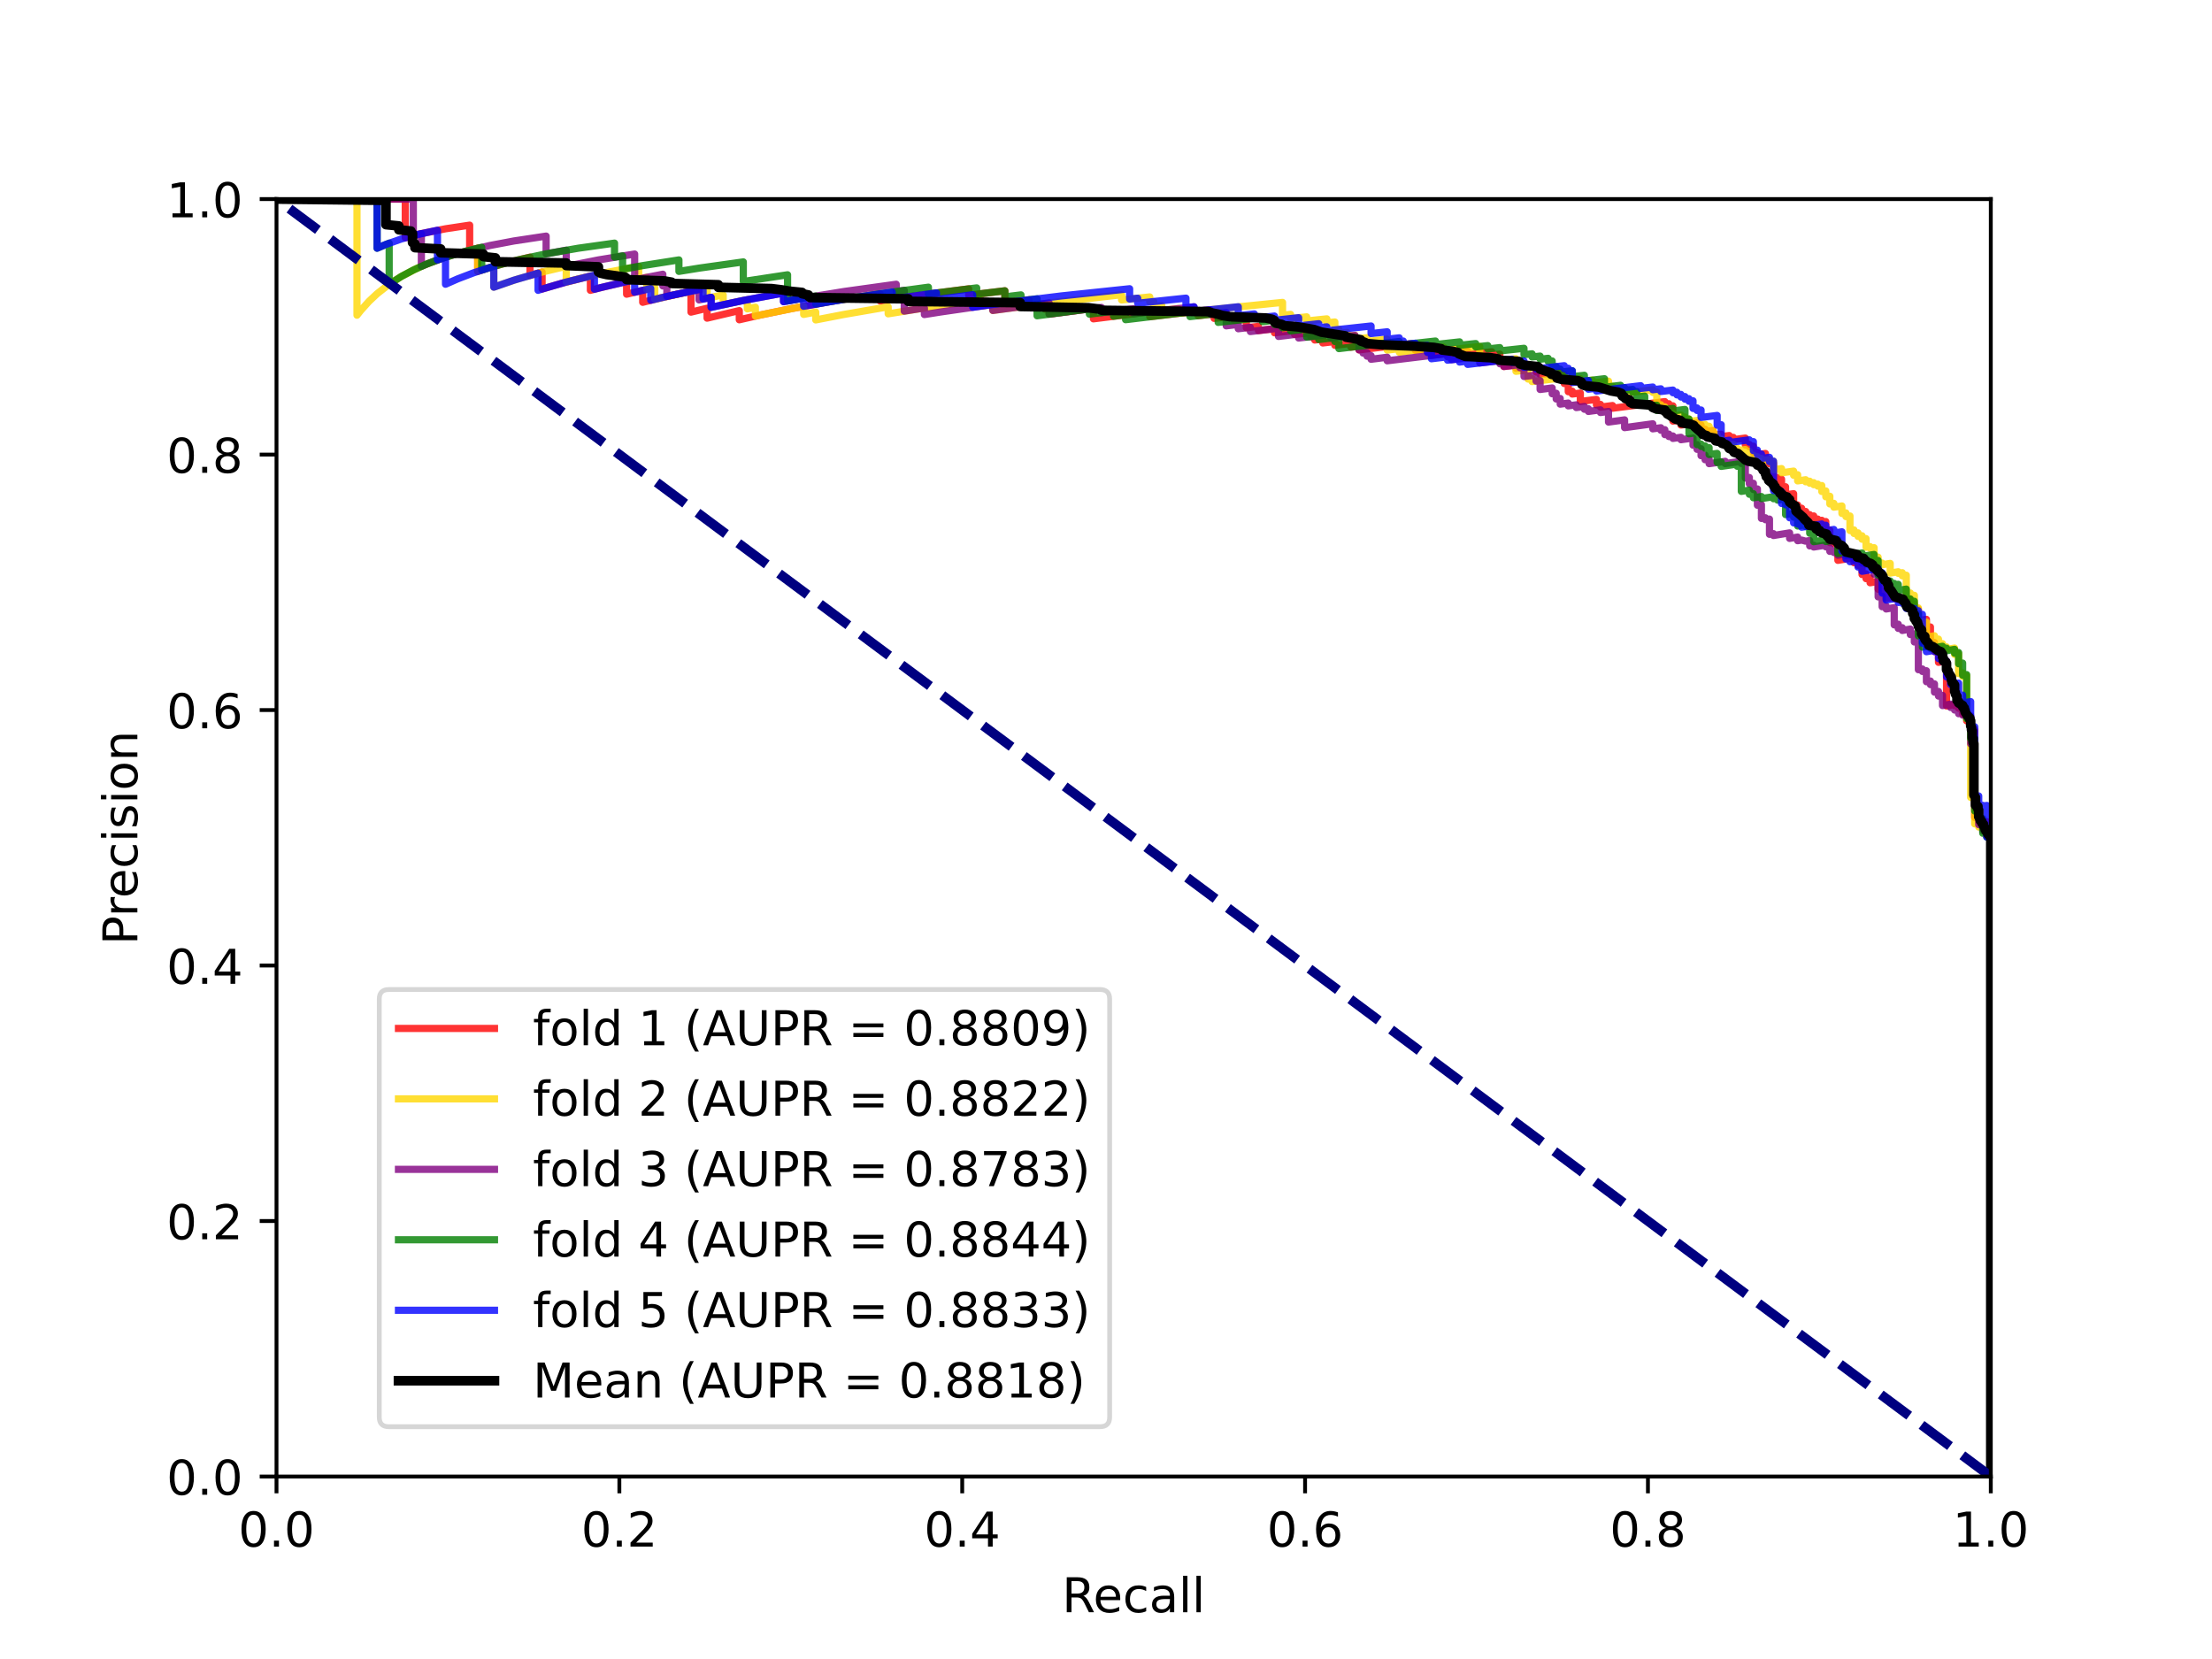 <?xml version="1.0" encoding="utf-8" standalone="no"?>
<!DOCTYPE svg PUBLIC "-//W3C//DTD SVG 1.1//EN"
  "http://www.w3.org/Graphics/SVG/1.1/DTD/svg11.dtd">
<!-- Created with matplotlib (https://matplotlib.org/) -->
<svg height="345.6pt" version="1.1" viewBox="0 0 460.8 345.6" width="460.8pt" xmlns="http://www.w3.org/2000/svg" xmlns:xlink="http://www.w3.org/1999/xlink">
 <defs>
  <style type="text/css">*{stroke-linecap:butt;stroke-linejoin:round;}</style>
 </defs>
 <g id="figure_1">
  <g id="patch_1">
   <path d="M 0 345.6 
L 460.8 345.6 
L 460.8 0 
L 0 0 
z
" style="fill:#ffffff;"/>
  </g>
  <g id="axes_1">
   <g id="patch_2">
    <path d="M 57.6 307.584 
L 414.72 307.584 
L 414.72 41.472 
L 57.6 41.472 
z
" style="fill:#ffffff;"/>
   </g>
   <g id="matplotlib.axis_1">
    <g id="xtick_1">
     <g id="line2d_1">
      <defs>
       <path d="M 0 0 
L 0 3.5 
" id="mf40e5a636b" style="stroke:#000000;stroke-width:0.8;"/>
      </defs>
      <g>
       <use style="stroke:#000000;stroke-width:0.8;" x="57.6" xlink:href="#mf40e5a636b" y="307.584"/>
      </g>
     </g>
     <g id="text_1">
      <!-- 0.0 -->
      <g transform="translate(49.648 322.182)scale(0.1 -0.1)">
       <defs>
        <path d="M 31.781 66.406 
Q 24.172 66.406 20.328 58.906 
Q 16.5 51.422 16.5 36.375 
Q 16.5 21.391 20.328 13.891 
Q 24.172 6.391 31.781 6.391 
Q 39.453 6.391 43.281 13.891 
Q 47.125 21.391 47.125 36.375 
Q 47.125 51.422 43.281 58.906 
Q 39.453 66.406 31.781 66.406 
z
M 31.781 74.219 
Q 44.047 74.219 50.516 64.516 
Q 56.984 54.828 56.984 36.375 
Q 56.984 17.969 50.516 8.266 
Q 44.047 -1.422 31.781 -1.422 
Q 19.531 -1.422 13.062 8.266 
Q 6.594 17.969 6.594 36.375 
Q 6.594 54.828 13.062 64.516 
Q 19.531 74.219 31.781 74.219 
z
" id="DejaVuSans-48"/>
        <path d="M 10.688 12.406 
L 21 12.406 
L 21 0 
L 10.688 0 
z
" id="DejaVuSans-46"/>
       </defs>
       <use xlink:href="#DejaVuSans-48"/>
       <use x="63.623" xlink:href="#DejaVuSans-46"/>
       <use x="95.41" xlink:href="#DejaVuSans-48"/>
      </g>
     </g>
    </g>
    <g id="xtick_2">
     <g id="line2d_2">
      <g>
       <use style="stroke:#000000;stroke-width:0.8;" x="129.024" xlink:href="#mf40e5a636b" y="307.584"/>
      </g>
     </g>
     <g id="text_2">
      <!-- 0.2 -->
      <g transform="translate(121.072 322.182)scale(0.1 -0.1)">
       <defs>
        <path d="M 19.188 8.297 
L 53.609 8.297 
L 53.609 0 
L 7.328 0 
L 7.328 8.297 
Q 12.938 14.109 22.625 23.891 
Q 32.328 33.688 34.812 36.531 
Q 39.547 41.844 41.422 45.531 
Q 43.312 49.219 43.312 52.781 
Q 43.312 58.594 39.234 62.25 
Q 35.156 65.922 28.609 65.922 
Q 23.969 65.922 18.812 64.312 
Q 13.672 62.703 7.812 59.422 
L 7.812 69.391 
Q 13.766 71.781 18.938 73 
Q 24.125 74.219 28.422 74.219 
Q 39.75 74.219 46.484 68.547 
Q 53.219 62.891 53.219 53.422 
Q 53.219 48.922 51.531 44.891 
Q 49.859 40.875 45.406 35.406 
Q 44.188 33.984 37.641 27.219 
Q 31.109 20.453 19.188 8.297 
z
" id="DejaVuSans-50"/>
       </defs>
       <use xlink:href="#DejaVuSans-48"/>
       <use x="63.623" xlink:href="#DejaVuSans-46"/>
       <use x="95.41" xlink:href="#DejaVuSans-50"/>
      </g>
     </g>
    </g>
    <g id="xtick_3">
     <g id="line2d_3">
      <g>
       <use style="stroke:#000000;stroke-width:0.8;" x="200.448" xlink:href="#mf40e5a636b" y="307.584"/>
      </g>
     </g>
     <g id="text_3">
      <!-- 0.4 -->
      <g transform="translate(192.496 322.182)scale(0.1 -0.1)">
       <defs>
        <path d="M 37.797 64.312 
L 12.891 25.391 
L 37.797 25.391 
z
M 35.203 72.906 
L 47.609 72.906 
L 47.609 25.391 
L 58.016 25.391 
L 58.016 17.188 
L 47.609 17.188 
L 47.609 0 
L 37.797 0 
L 37.797 17.188 
L 4.891 17.188 
L 4.891 26.703 
z
" id="DejaVuSans-52"/>
       </defs>
       <use xlink:href="#DejaVuSans-48"/>
       <use x="63.623" xlink:href="#DejaVuSans-46"/>
       <use x="95.41" xlink:href="#DejaVuSans-52"/>
      </g>
     </g>
    </g>
    <g id="xtick_4">
     <g id="line2d_4">
      <g>
       <use style="stroke:#000000;stroke-width:0.8;" x="271.872" xlink:href="#mf40e5a636b" y="307.584"/>
      </g>
     </g>
     <g id="text_4">
      <!-- 0.6 -->
      <g transform="translate(263.92 322.182)scale(0.1 -0.1)">
       <defs>
        <path d="M 33.016 40.375 
Q 26.375 40.375 22.484 35.828 
Q 18.609 31.297 18.609 23.391 
Q 18.609 15.531 22.484 10.953 
Q 26.375 6.391 33.016 6.391 
Q 39.656 6.391 43.531 10.953 
Q 47.406 15.531 47.406 23.391 
Q 47.406 31.297 43.531 35.828 
Q 39.656 40.375 33.016 40.375 
z
M 52.594 71.297 
L 52.594 62.312 
Q 48.875 64.062 45.094 64.984 
Q 41.312 65.922 37.594 65.922 
Q 27.828 65.922 22.672 59.328 
Q 17.531 52.734 16.797 39.406 
Q 19.672 43.656 24.016 45.922 
Q 28.375 48.188 33.594 48.188 
Q 44.578 48.188 50.953 41.516 
Q 57.328 34.859 57.328 23.391 
Q 57.328 12.156 50.688 5.359 
Q 44.047 -1.422 33.016 -1.422 
Q 20.359 -1.422 13.672 8.266 
Q 6.984 17.969 6.984 36.375 
Q 6.984 53.656 15.188 63.938 
Q 23.391 74.219 37.203 74.219 
Q 40.922 74.219 44.703 73.484 
Q 48.484 72.75 52.594 71.297 
z
" id="DejaVuSans-54"/>
       </defs>
       <use xlink:href="#DejaVuSans-48"/>
       <use x="63.623" xlink:href="#DejaVuSans-46"/>
       <use x="95.41" xlink:href="#DejaVuSans-54"/>
      </g>
     </g>
    </g>
    <g id="xtick_5">
     <g id="line2d_5">
      <g>
       <use style="stroke:#000000;stroke-width:0.8;" x="343.296" xlink:href="#mf40e5a636b" y="307.584"/>
      </g>
     </g>
     <g id="text_5">
      <!-- 0.8 -->
      <g transform="translate(335.344 322.182)scale(0.1 -0.1)">
       <defs>
        <path d="M 31.781 34.625 
Q 24.75 34.625 20.719 30.859 
Q 16.703 27.094 16.703 20.516 
Q 16.703 13.922 20.719 10.156 
Q 24.75 6.391 31.781 6.391 
Q 38.812 6.391 42.859 10.172 
Q 46.922 13.969 46.922 20.516 
Q 46.922 27.094 42.891 30.859 
Q 38.875 34.625 31.781 34.625 
z
M 21.922 38.812 
Q 15.578 40.375 12.031 44.719 
Q 8.5 49.078 8.5 55.328 
Q 8.5 64.062 14.719 69.141 
Q 20.953 74.219 31.781 74.219 
Q 42.672 74.219 48.875 69.141 
Q 55.078 64.062 55.078 55.328 
Q 55.078 49.078 51.531 44.719 
Q 48 40.375 41.703 38.812 
Q 48.828 37.156 52.797 32.312 
Q 56.781 27.484 56.781 20.516 
Q 56.781 9.906 50.312 4.234 
Q 43.844 -1.422 31.781 -1.422 
Q 19.734 -1.422 13.25 4.234 
Q 6.781 9.906 6.781 20.516 
Q 6.781 27.484 10.781 32.312 
Q 14.797 37.156 21.922 38.812 
z
M 18.312 54.391 
Q 18.312 48.734 21.844 45.562 
Q 25.391 42.391 31.781 42.391 
Q 38.141 42.391 41.719 45.562 
Q 45.312 48.734 45.312 54.391 
Q 45.312 60.062 41.719 63.234 
Q 38.141 66.406 31.781 66.406 
Q 25.391 66.406 21.844 63.234 
Q 18.312 60.062 18.312 54.391 
z
" id="DejaVuSans-56"/>
       </defs>
       <use xlink:href="#DejaVuSans-48"/>
       <use x="63.623" xlink:href="#DejaVuSans-46"/>
       <use x="95.41" xlink:href="#DejaVuSans-56"/>
      </g>
     </g>
    </g>
    <g id="xtick_6">
     <g id="line2d_6">
      <g>
       <use style="stroke:#000000;stroke-width:0.8;" x="414.72" xlink:href="#mf40e5a636b" y="307.584"/>
      </g>
     </g>
     <g id="text_6">
      <!-- 1.0 -->
      <g transform="translate(406.768 322.182)scale(0.1 -0.1)">
       <defs>
        <path d="M 12.406 8.297 
L 28.516 8.297 
L 28.516 63.922 
L 10.984 60.406 
L 10.984 69.391 
L 28.422 72.906 
L 38.281 72.906 
L 38.281 8.297 
L 54.391 8.297 
L 54.391 0 
L 12.406 0 
z
" id="DejaVuSans-49"/>
       </defs>
       <use xlink:href="#DejaVuSans-49"/>
       <use x="63.623" xlink:href="#DejaVuSans-46"/>
       <use x="95.41" xlink:href="#DejaVuSans-48"/>
      </g>
     </g>
    </g>
    <g id="text_7">
     <!-- Recall -->
     <g transform="translate(221.243 335.861)scale(0.1 -0.1)">
      <defs>
       <path d="M 44.391 34.188 
Q 47.562 33.109 50.562 29.594 
Q 53.562 26.078 56.594 19.922 
L 66.609 0 
L 56 0 
L 46.688 18.703 
Q 43.062 26.031 39.672 28.422 
Q 36.281 30.812 30.422 30.812 
L 19.672 30.812 
L 19.672 0 
L 9.812 0 
L 9.812 72.906 
L 32.078 72.906 
Q 44.578 72.906 50.734 67.672 
Q 56.891 62.453 56.891 51.906 
Q 56.891 45.016 53.688 40.469 
Q 50.484 35.938 44.391 34.188 
z
M 19.672 64.797 
L 19.672 38.922 
L 32.078 38.922 
Q 39.203 38.922 42.844 42.219 
Q 46.484 45.516 46.484 51.906 
Q 46.484 58.297 42.844 61.547 
Q 39.203 64.797 32.078 64.797 
z
" id="DejaVuSans-82"/>
       <path d="M 56.203 29.594 
L 56.203 25.203 
L 14.891 25.203 
Q 15.484 15.922 20.484 11.062 
Q 25.484 6.203 34.422 6.203 
Q 39.594 6.203 44.453 7.469 
Q 49.312 8.734 54.109 11.281 
L 54.109 2.781 
Q 49.266 0.734 44.188 -0.344 
Q 39.109 -1.422 33.891 -1.422 
Q 20.797 -1.422 13.156 6.188 
Q 5.516 13.812 5.516 26.812 
Q 5.516 40.234 12.766 48.109 
Q 20.016 56 32.328 56 
Q 43.359 56 49.781 48.891 
Q 56.203 41.797 56.203 29.594 
z
M 47.219 32.234 
Q 47.125 39.594 43.094 43.984 
Q 39.062 48.391 32.422 48.391 
Q 24.906 48.391 20.391 44.141 
Q 15.875 39.891 15.188 32.172 
z
" id="DejaVuSans-101"/>
       <path d="M 48.781 52.594 
L 48.781 44.188 
Q 44.969 46.297 41.141 47.344 
Q 37.312 48.391 33.406 48.391 
Q 24.656 48.391 19.812 42.844 
Q 14.984 37.312 14.984 27.297 
Q 14.984 17.281 19.812 11.734 
Q 24.656 6.203 33.406 6.203 
Q 37.312 6.203 41.141 7.25 
Q 44.969 8.297 48.781 10.406 
L 48.781 2.094 
Q 45.016 0.344 40.984 -0.531 
Q 36.969 -1.422 32.422 -1.422 
Q 20.062 -1.422 12.781 6.344 
Q 5.516 14.109 5.516 27.297 
Q 5.516 40.672 12.859 48.328 
Q 20.219 56 33.016 56 
Q 37.156 56 41.109 55.141 
Q 45.062 54.297 48.781 52.594 
z
" id="DejaVuSans-99"/>
       <path d="M 34.281 27.484 
Q 23.391 27.484 19.188 25 
Q 14.984 22.516 14.984 16.5 
Q 14.984 11.719 18.141 8.906 
Q 21.297 6.109 26.703 6.109 
Q 34.188 6.109 38.703 11.406 
Q 43.219 16.703 43.219 25.484 
L 43.219 27.484 
z
M 52.203 31.203 
L 52.203 0 
L 43.219 0 
L 43.219 8.297 
Q 40.141 3.328 35.547 0.953 
Q 30.953 -1.422 24.312 -1.422 
Q 15.922 -1.422 10.953 3.297 
Q 6 8.016 6 15.922 
Q 6 25.141 12.172 29.828 
Q 18.359 34.516 30.609 34.516 
L 43.219 34.516 
L 43.219 35.406 
Q 43.219 41.609 39.141 45 
Q 35.062 48.391 27.688 48.391 
Q 23 48.391 18.547 47.266 
Q 14.109 46.141 10.016 43.891 
L 10.016 52.203 
Q 14.938 54.109 19.578 55.047 
Q 24.219 56 28.609 56 
Q 40.484 56 46.344 49.844 
Q 52.203 43.703 52.203 31.203 
z
" id="DejaVuSans-97"/>
       <path d="M 9.422 75.984 
L 18.406 75.984 
L 18.406 0 
L 9.422 0 
z
" id="DejaVuSans-108"/>
      </defs>
      <use xlink:href="#DejaVuSans-82"/>
      <use x="64.982" xlink:href="#DejaVuSans-101"/>
      <use x="126.506" xlink:href="#DejaVuSans-99"/>
      <use x="181.486" xlink:href="#DejaVuSans-97"/>
      <use x="242.766" xlink:href="#DejaVuSans-108"/>
      <use x="270.549" xlink:href="#DejaVuSans-108"/>
     </g>
    </g>
   </g>
   <g id="matplotlib.axis_2">
    <g id="ytick_1">
     <g id="line2d_7">
      <defs>
       <path d="M 0 0 
L -3.5 0 
" id="mf42cd49bca" style="stroke:#000000;stroke-width:0.8;"/>
      </defs>
      <g>
       <use style="stroke:#000000;stroke-width:0.8;" x="57.6" xlink:href="#mf42cd49bca" y="307.584"/>
      </g>
     </g>
     <g id="text_8">
      <!-- 0.0 -->
      <g transform="translate(34.697 311.383)scale(0.1 -0.1)">
       <use xlink:href="#DejaVuSans-48"/>
       <use x="63.623" xlink:href="#DejaVuSans-46"/>
       <use x="95.41" xlink:href="#DejaVuSans-48"/>
      </g>
     </g>
    </g>
    <g id="ytick_2">
     <g id="line2d_8">
      <g>
       <use style="stroke:#000000;stroke-width:0.8;" x="57.6" xlink:href="#mf42cd49bca" y="254.362"/>
      </g>
     </g>
     <g id="text_9">
      <!-- 0.2 -->
      <g transform="translate(34.697 258.161)scale(0.1 -0.1)">
       <use xlink:href="#DejaVuSans-48"/>
       <use x="63.623" xlink:href="#DejaVuSans-46"/>
       <use x="95.41" xlink:href="#DejaVuSans-50"/>
      </g>
     </g>
    </g>
    <g id="ytick_3">
     <g id="line2d_9">
      <g>
       <use style="stroke:#000000;stroke-width:0.8;" x="57.6" xlink:href="#mf42cd49bca" y="201.139"/>
      </g>
     </g>
     <g id="text_10">
      <!-- 0.4 -->
      <g transform="translate(34.697 204.938)scale(0.1 -0.1)">
       <use xlink:href="#DejaVuSans-48"/>
       <use x="63.623" xlink:href="#DejaVuSans-46"/>
       <use x="95.41" xlink:href="#DejaVuSans-52"/>
      </g>
     </g>
    </g>
    <g id="ytick_4">
     <g id="line2d_10">
      <g>
       <use style="stroke:#000000;stroke-width:0.8;" x="57.6" xlink:href="#mf42cd49bca" y="147.917"/>
      </g>
     </g>
     <g id="text_11">
      <!-- 0.6 -->
      <g transform="translate(34.697 151.716)scale(0.1 -0.1)">
       <use xlink:href="#DejaVuSans-48"/>
       <use x="63.623" xlink:href="#DejaVuSans-46"/>
       <use x="95.41" xlink:href="#DejaVuSans-54"/>
      </g>
     </g>
    </g>
    <g id="ytick_5">
     <g id="line2d_11">
      <g>
       <use style="stroke:#000000;stroke-width:0.8;" x="57.6" xlink:href="#mf42cd49bca" y="94.694"/>
      </g>
     </g>
     <g id="text_12">
      <!-- 0.8 -->
      <g transform="translate(34.697 98.494)scale(0.1 -0.1)">
       <use xlink:href="#DejaVuSans-48"/>
       <use x="63.623" xlink:href="#DejaVuSans-46"/>
       <use x="95.41" xlink:href="#DejaVuSans-56"/>
      </g>
     </g>
    </g>
    <g id="ytick_6">
     <g id="line2d_12">
      <g>
       <use style="stroke:#000000;stroke-width:0.8;" x="57.6" xlink:href="#mf42cd49bca" y="41.472"/>
      </g>
     </g>
     <g id="text_13">
      <!-- 1.0 -->
      <g transform="translate(34.697 45.271)scale(0.1 -0.1)">
       <use xlink:href="#DejaVuSans-49"/>
       <use x="63.623" xlink:href="#DejaVuSans-46"/>
       <use x="95.41" xlink:href="#DejaVuSans-48"/>
      </g>
     </g>
    </g>
    <g id="text_14">
     <!-- Precision -->
     <g transform="translate(28.617 196.835)rotate(-90)scale(0.1 -0.1)">
      <defs>
       <path d="M 19.672 64.797 
L 19.672 37.406 
L 32.078 37.406 
Q 38.969 37.406 42.719 40.969 
Q 46.484 44.531 46.484 51.125 
Q 46.484 57.672 42.719 61.234 
Q 38.969 64.797 32.078 64.797 
z
M 9.812 72.906 
L 32.078 72.906 
Q 44.344 72.906 50.609 67.359 
Q 56.891 61.812 56.891 51.125 
Q 56.891 40.328 50.609 34.812 
Q 44.344 29.297 32.078 29.297 
L 19.672 29.297 
L 19.672 0 
L 9.812 0 
z
" id="DejaVuSans-80"/>
       <path d="M 41.109 46.297 
Q 39.594 47.172 37.812 47.578 
Q 36.031 48 33.891 48 
Q 26.266 48 22.188 43.047 
Q 18.109 38.094 18.109 28.812 
L 18.109 0 
L 9.078 0 
L 9.078 54.688 
L 18.109 54.688 
L 18.109 46.188 
Q 20.953 51.172 25.484 53.578 
Q 30.031 56 36.531 56 
Q 37.453 56 38.578 55.875 
Q 39.703 55.766 41.062 55.516 
z
" id="DejaVuSans-114"/>
       <path d="M 9.422 54.688 
L 18.406 54.688 
L 18.406 0 
L 9.422 0 
z
M 9.422 75.984 
L 18.406 75.984 
L 18.406 64.594 
L 9.422 64.594 
z
" id="DejaVuSans-105"/>
       <path d="M 44.281 53.078 
L 44.281 44.578 
Q 40.484 46.531 36.375 47.5 
Q 32.281 48.484 27.875 48.484 
Q 21.188 48.484 17.844 46.438 
Q 14.5 44.391 14.5 40.281 
Q 14.5 37.156 16.891 35.375 
Q 19.281 33.594 26.516 31.984 
L 29.594 31.297 
Q 39.156 29.25 43.188 25.516 
Q 47.219 21.781 47.219 15.094 
Q 47.219 7.469 41.188 3.016 
Q 35.156 -1.422 24.609 -1.422 
Q 20.219 -1.422 15.453 -0.562 
Q 10.688 0.297 5.422 2 
L 5.422 11.281 
Q 10.406 8.688 15.234 7.391 
Q 20.062 6.109 24.812 6.109 
Q 31.156 6.109 34.562 8.281 
Q 37.984 10.453 37.984 14.406 
Q 37.984 18.062 35.516 20.016 
Q 33.062 21.969 24.703 23.781 
L 21.578 24.516 
Q 13.234 26.266 9.516 29.906 
Q 5.812 33.547 5.812 39.891 
Q 5.812 47.609 11.281 51.797 
Q 16.75 56 26.812 56 
Q 31.781 56 36.172 55.266 
Q 40.578 54.547 44.281 53.078 
z
" id="DejaVuSans-115"/>
       <path d="M 30.609 48.391 
Q 23.391 48.391 19.188 42.75 
Q 14.984 37.109 14.984 27.297 
Q 14.984 17.484 19.156 11.844 
Q 23.344 6.203 30.609 6.203 
Q 37.797 6.203 41.984 11.859 
Q 46.188 17.531 46.188 27.297 
Q 46.188 37.016 41.984 42.703 
Q 37.797 48.391 30.609 48.391 
z
M 30.609 56 
Q 42.328 56 49.016 48.375 
Q 55.719 40.766 55.719 27.297 
Q 55.719 13.875 49.016 6.219 
Q 42.328 -1.422 30.609 -1.422 
Q 18.844 -1.422 12.172 6.219 
Q 5.516 13.875 5.516 27.297 
Q 5.516 40.766 12.172 48.375 
Q 18.844 56 30.609 56 
z
" id="DejaVuSans-111"/>
       <path d="M 54.891 33.016 
L 54.891 0 
L 45.906 0 
L 45.906 32.719 
Q 45.906 40.484 42.875 44.328 
Q 39.844 48.188 33.797 48.188 
Q 26.516 48.188 22.312 43.547 
Q 18.109 38.922 18.109 30.906 
L 18.109 0 
L 9.078 0 
L 9.078 54.688 
L 18.109 54.688 
L 18.109 46.188 
Q 21.344 51.125 25.703 53.562 
Q 30.078 56 35.797 56 
Q 45.219 56 50.047 50.172 
Q 54.891 44.344 54.891 33.016 
z
" id="DejaVuSans-110"/>
      </defs>
      <use xlink:href="#DejaVuSans-80"/>
      <use x="58.553" xlink:href="#DejaVuSans-114"/>
      <use x="97.416" xlink:href="#DejaVuSans-101"/>
      <use x="158.939" xlink:href="#DejaVuSans-99"/>
      <use x="213.92" xlink:href="#DejaVuSans-105"/>
      <use x="241.703" xlink:href="#DejaVuSans-115"/>
      <use x="293.803" xlink:href="#DejaVuSans-105"/>
      <use x="321.586" xlink:href="#DejaVuSans-111"/>
      <use x="382.768" xlink:href="#DejaVuSans-110"/>
     </g>
    </g>
   </g>
   <g id="line2d_13">
    <path clip-path="url(#pd76e09e370)" d="M 414.72 174.058 
L 413.882 174.214 
L 413.882 171.157 
L 413.043 171.314 
L 413.043 170.984 
L 412.205 171.141 
L 412.205 170.142 
L 411.367 170.299 
L 411.367 152.045 
L 410.528 152.198 
L 410.528 150.013 
L 409.69 150.166 
L 409.69 148.598 
L 408.852 148.751 
L 408.852 147.382 
L 408.014 147.534 
L 408.014 146.84 
L 407.175 146.993 
L 407.175 146.76 
L 405.499 147.066 
L 405.499 137.682 
L 403.822 137.979 
L 403.822 135.59 
L 402.984 135.737 
L 402.984 133.831 
L 402.145 133.978 
L 402.145 130.607 
L 401.307 130.751 
L 401.307 129.015 
L 399.63 129.302 
L 399.63 126.929 
L 398.792 127.071 
L 398.792 125.86 
L 397.954 126.002 
L 397.954 124.773 
L 396.277 125.056 
L 396.277 124.745 
L 395.439 124.887 
L 395.439 124.575 
L 394.601 124.717 
L 394.601 124.404 
L 392.924 124.689 
L 392.924 123.104 
L 392.086 123.246 
L 392.086 122.604 
L 391.247 122.745 
L 391.247 121.118 
L 389.571 121.4 
L 389.571 120.408 
L 388.732 120.548 
L 388.732 119.544 
L 387.894 119.684 
L 387.894 117.642 
L 387.056 117.78 
L 387.056 117.089 
L 386.217 117.227 
L 386.217 116.179 
L 382.864 116.731 
L 382.864 113.137 
L 382.026 113.272 
L 382.026 112.905 
L 381.188 113.04 
L 381.188 110.426 
L 380.349 110.559 
L 380.349 108.646 
L 379.511 108.777 
L 379.511 108.389 
L 378.673 108.52 
L 378.673 108.13 
L 377.834 108.261 
L 377.834 107.476 
L 376.996 107.606 
L 376.996 107.211 
L 376.158 107.341 
L 376.158 106.545 
L 375.319 106.675 
L 375.319 105.871 
L 374.481 106 
L 374.481 105.189 
L 373.643 105.317 
L 373.643 102.841 
L 371.966 103.092 
L 371.966 101.402 
L 371.128 101.526 
L 371.128 99.806 
L 370.29 99.928 
L 370.29 99.492 
L 369.451 99.614 
L 369.451 96.51 
L 368.613 96.628 
L 368.613 95.722 
L 367.775 95.839 
L 367.775 94.464 
L 366.098 94.694 
L 366.098 94.231 
L 365.26 94.346 
L 365.26 92.94 
L 364.421 93.053 
L 364.421 92.58 
L 363.583 92.693 
L 363.583 91.257 
L 361.068 91.592 
L 361.068 91.106 
L 360.23 91.218 
L 360.23 90.73 
L 358.553 90.953 
L 358.553 90.461 
L 356.877 90.684 
L 356.877 89.69 
L 355.2 89.912 
L 355.2 89.409 
L 354.362 89.52 
L 354.362 88.506 
L 353.523 88.615 
L 353.523 88.104 
L 350.17 88.544 
L 350.17 87.506 
L 348.494 87.725 
L 348.494 84.538 
L 347.655 84.643 
L 347.655 84.102 
L 346.817 84.205 
L 346.817 83.66 
L 335.919 85.042 
L 335.919 84.48 
L 333.404 84.808 
L 333.404 84.24 
L 332.566 84.349 
L 332.566 83.202 
L 329.212 83.635 
L 329.212 81.876 
L 327.536 82.089 
L 327.536 81.494 
L 326.697 81.6 
L 326.697 79.792 
L 325.859 79.895 
L 325.859 78.053 
L 325.021 78.152 
L 325.021 77.531 
L 320.829 78.026 
L 320.829 77.393 
L 319.991 77.493 
L 319.991 76.214 
L 315.799 76.704 
L 315.799 76.052 
L 313.285 76.347 
L 313.285 75.022 
L 312.446 75.118 
L 312.446 73.775 
L 310.77 73.962 
L 310.77 73.281 
L 305.74 73.848 
L 305.74 73.152 
L 298.195 74.024 
L 298.195 73.307 
L 297.357 73.405 
L 297.357 72.683 
L 294.842 72.974 
L 294.842 72.241 
L 294.003 72.338 
L 294.003 71.598 
L 283.105 72.882 
L 283.105 72.11 
L 281.429 72.313 
L 281.429 71.531 
L 278.075 71.936 
L 278.075 71.14 
L 275.561 71.444 
L 275.561 70.635 
L 273.884 70.836 
L 273.884 70.017 
L 273.046 70.116 
L 273.046 69.289 
L 269.692 69.682 
L 269.692 68.838 
L 265.501 69.332 
L 265.501 68.469 
L 262.148 68.866 
L 262.148 67.985 
L 259.633 68.282 
L 259.633 66.483 
L 257.118 66.768 
L 257.118 65.849 
L 252.926 66.323 
L 252.926 65.38 
L 249.573 65.76 
L 249.573 64.797 
L 239.513 65.968 
L 239.513 64.952 
L 227.777 66.42 
L 227.777 64.247 
L 218.555 65.435 
L 218.555 64.282 
L 217.717 64.391 
L 217.717 63.222 
L 214.364 63.648 
L 214.364 62.446 
L 209.334 63.085 
L 209.334 60.577 
L 201.789 61.502 
L 201.789 60.172 
L 190.053 61.703 
L 183.346 62.696 
L 183.346 61.184 
L 173.287 62.761 
L 164.904 64.282 
L 158.197 65.664 
L 154.006 66.616 
L 154.006 64.704 
L 147.299 66.279 
L 147.299 64.217 
L 143.946 65.022 
L 143.946 60.651 
L 137.239 62.141 
L 133.886 62.976 
L 133.886 60.48 
L 130.533 61.289 
L 130.533 58.641 
L 124.665 60.038 
L 122.988 60.48 
L 122.988 57.503 
L 117.12 58.979 
L 112.928 60.212 
L 112.928 56.678 
L 110.414 57.359 
L 110.414 53.568 
L 105.384 54.778 
L 101.192 55.987 
L 99.515 56.535 
L 99.515 51.707 
L 97.839 52.116 
L 97.839 46.903 
L 92.809 47.661 
L 87.779 48.664 
L 84.426 49.536 
L 84.426 41.472 
L 57.6 41.472 
L 57.6 41.472 
" style="fill:none;stroke:#ff0000;stroke-linecap:square;stroke-opacity:0.8;stroke-width:1.5;"/>
   </g>
   <g id="line2d_14">
    <path clip-path="url(#pd76e09e370)" d="M 414.72 173.107 
L 413.882 173.264 
L 413.882 172.3 
L 413.043 172.456 
L 413.043 172.132 
L 412.205 172.289 
L 412.205 171.471 
L 411.367 171.628 
L 411.367 165.971 
L 410.528 166.128 
L 410.528 149.568 
L 409.69 149.721 
L 409.69 140.768 
L 408.852 140.916 
L 408.852 140.165 
L 408.014 140.314 
L 408.014 136.19 
L 407.175 136.336 
L 407.175 135.004 
L 405.499 135.296 
L 405.499 134.757 
L 404.66 134.903 
L 404.66 134.087 
L 403.822 134.233 
L 403.822 133.133 
L 402.984 133.279 
L 402.984 132.443 
L 401.307 132.735 
L 401.307 129.597 
L 400.469 129.741 
L 400.469 129.45 
L 399.63 129.594 
L 399.63 126.628 
L 398.792 126.77 
L 398.792 124.012 
L 397.954 124.152 
L 397.954 123.527 
L 397.115 123.667 
L 397.115 119.822 
L 396.277 119.959 
L 396.277 119.302 
L 395.439 119.438 
L 395.439 119.107 
L 393.762 119.381 
L 393.762 117.368 
L 392.086 117.64 
L 392.086 117.3 
L 391.247 117.436 
L 391.247 116.06 
L 390.409 116.195 
L 390.409 114.092 
L 389.571 114.226 
L 389.571 113.87 
L 388.732 114.003 
L 388.732 112.204 
L 387.894 112.336 
L 387.894 111.606 
L 387.056 111.738 
L 387.056 111.001 
L 386.217 111.132 
L 386.217 110.389 
L 385.379 110.52 
L 385.379 107.488 
L 384.541 107.615 
L 384.541 106.842 
L 383.703 106.969 
L 383.703 105.401 
L 382.026 105.652 
L 382.026 104.857 
L 381.188 104.982 
L 381.188 103.371 
L 380.349 103.494 
L 380.349 102.267 
L 379.511 102.389 
L 379.511 101.146 
L 378.673 101.266 
L 378.673 100.848 
L 377.834 100.969 
L 377.834 100.548 
L 376.996 100.668 
L 376.996 100.245 
L 376.158 100.366 
L 376.158 99.94 
L 374.481 100.181 
L 374.481 98.89 
L 373.643 99.01 
L 373.643 98.139 
L 371.128 98.496 
L 371.128 97.614 
L 369.451 97.852 
L 369.451 96.059 
L 368.613 96.176 
L 368.613 95.722 
L 366.936 95.956 
L 366.936 95.499 
L 366.098 95.616 
L 366.098 95.156 
L 365.26 95.273 
L 365.26 94.81 
L 364.421 94.927 
L 364.421 93.994 
L 363.583 94.11 
L 363.583 93.639 
L 361.906 93.87 
L 361.906 93.396 
L 361.068 93.512 
L 361.068 92.556 
L 359.392 92.785 
L 359.392 92.302 
L 358.553 92.417 
L 358.553 91.443 
L 357.715 91.557 
L 357.715 90.572 
L 356.877 90.684 
L 356.877 89.69 
L 356.038 89.8 
L 356.038 88.794 
L 355.2 88.904 
L 355.2 88.397 
L 353.523 88.615 
L 353.523 87.59 
L 351.847 87.807 
L 351.847 87.288 
L 351.008 87.397 
L 351.008 86.875 
L 350.17 86.983 
L 350.17 86.458 
L 348.494 86.673 
L 348.494 86.143 
L 347.655 86.25 
L 347.655 85.717 
L 346.817 85.824 
L 346.817 84.747 
L 345.979 84.853 
L 345.979 84.31 
L 345.14 84.414 
L 345.14 81.652 
L 344.302 81.752 
L 344.302 81.19 
L 339.272 81.792 
L 339.272 81.22 
L 337.595 81.423 
L 337.595 80.846 
L 335.919 81.048 
L 335.919 80.465 
L 335.081 80.566 
L 335.081 79.39 
L 331.727 79.787 
L 331.727 79.189 
L 329.212 79.488 
L 329.212 78.883 
L 326.697 79.183 
L 326.697 78.571 
L 319.153 79.488 
L 319.153 78.86 
L 318.314 78.963 
L 318.314 77.052 
L 315.799 77.352 
L 315.799 74.736 
L 311.608 75.215 
L 311.608 74.544 
L 309.093 74.833 
L 309.093 74.152 
L 308.255 74.248 
L 308.255 72.177 
L 300.71 73.017 
L 300.71 72.302 
L 291.488 73.372 
L 291.488 72.631 
L 288.974 72.929 
L 288.974 70.658 
L 284.782 71.137 
L 284.782 70.359 
L 282.267 70.647 
L 282.267 69.857 
L 280.59 70.048 
L 280.59 69.248 
L 278.914 69.436 
L 278.914 68.626 
L 278.075 68.719 
L 278.075 67.077 
L 276.399 67.254 
L 276.399 66.42 
L 272.207 66.861 
L 272.207 66.007 
L 268.854 66.36 
L 268.854 65.489 
L 267.177 65.664 
L 267.177 62.996 
L 251.25 64.612 
L 245.381 65.271 
L 245.381 64.282 
L 242.028 64.66 
L 242.028 63.648 
L 240.352 63.834 
L 240.352 62.806 
L 239.513 62.896 
L 239.513 61.855 
L 233.645 62.481 
L 233.645 61.401 
L 220.232 62.912 
L 207.657 64.553 
L 206.819 64.672 
L 206.819 63.419 
L 204.304 63.764 
L 204.304 62.481 
L 193.406 64.024 
L 185.023 65.374 
L 185.023 63.915 
L 175.802 65.508 
L 169.934 66.645 
L 169.934 65.006 
L 167.419 65.496 
L 167.419 63.803 
L 159.035 65.482 
L 157.359 65.849 
L 157.359 63.989 
L 155.682 64.341 
L 155.682 62.426 
L 150.652 63.465 
L 150.652 61.43 
L 147.299 62.119 
L 147.299 59.984 
L 138.916 61.747 
L 136.401 62.344 
L 136.401 59.915 
L 134.725 60.288 
L 134.725 57.765 
L 133.048 58.104 
L 133.048 55.478 
L 126.341 56.766 
L 120.473 58.104 
L 117.958 58.752 
L 117.958 55.478 
L 112.928 56.678 
L 107.899 58.104 
L 103.707 59.513 
L 102.869 59.825 
L 102.869 55.478 
L 99.515 56.535 
L 99.515 51.707 
L 95.324 52.796 
L 91.971 53.849 
L 88.617 55.119 
L 86.941 55.856 
L 83.588 57.6 
L 81.073 59.213 
L 78.558 61.184 
L 76.881 62.761 
L 75.205 64.612 
L 74.366 65.664 
L 74.366 41.472 
L 57.6 41.472 
L 57.6 41.472 
" style="fill:none;stroke:#ffd700;stroke-linecap:square;stroke-opacity:0.8;stroke-width:1.5;"/>
   </g>
   <g id="line2d_15">
    <path clip-path="url(#pd76e09e370)" d="M 414.72 173.743 
L 413.882 173.899 
L 413.882 172.944 
L 413.043 173.101 
L 413.043 171.642 
L 412.205 171.799 
L 412.205 167.751 
L 411.367 167.908 
L 411.367 154.796 
L 410.528 154.95 
L 410.528 149.121 
L 409.69 149.274 
L 409.69 148.824 
L 408.852 148.977 
L 408.852 148.524 
L 408.014 148.677 
L 408.014 147.764 
L 407.175 147.917 
L 407.175 147.225 
L 406.337 147.378 
L 406.337 146.679 
L 404.66 146.986 
L 404.66 144.851 
L 403.822 145.004 
L 403.822 144.036 
L 402.984 144.189 
L 402.984 142.466 
L 402.145 142.619 
L 402.145 141.869 
L 401.307 142.021 
L 401.307 139.729 
L 400.469 139.88 
L 400.469 139.362 
L 399.63 139.513 
L 399.63 133.588 
L 398.792 133.736 
L 398.792 132.045 
L 397.954 132.192 
L 397.954 131.046 
L 396.277 131.339 
L 396.277 130.76 
L 395.439 130.907 
L 395.439 130.029 
L 394.601 130.176 
L 394.601 126.574 
L 392.924 126.863 
L 392.924 126.247 
L 392.086 126.392 
L 392.086 124.201 
L 391.247 124.344 
L 391.247 119.462 
L 390.409 119.601 
L 390.409 117.572 
L 389.571 117.709 
L 389.571 117.367 
L 388.732 117.504 
L 388.732 117.16 
L 387.894 117.297 
L 387.894 116.255 
L 386.217 116.529 
L 386.217 115.474 
L 384.541 115.747 
L 384.541 115.392 
L 382.864 115.667 
L 382.864 115.309 
L 382.026 115.088 
L 382.026 114.728 
L 381.188 114.865 
L 381.188 114.139 
L 380.349 113.911 
L 380.349 113.544 
L 377.834 113.956 
L 377.834 113.586 
L 376.996 113.724 
L 376.996 112.606 
L 376.158 112.743 
L 375.319 112.504 
L 374.481 112.641 
L 374.481 111.883 
L 372.805 112.158 
L 372.805 111.006 
L 369.451 111.557 
L 369.451 111.168 
L 368.613 111.307 
L 368.613 108.134 
L 367.775 108.269 
L 367.775 107.865 
L 366.936 108 
L 366.936 105.119 
L 366.098 105.251 
L 366.098 101.85 
L 365.26 101.977 
L 365.26 100.671 
L 364.421 100.796 
L 364.421 99.471 
L 363.583 99.595 
L 363.583 96.43 
L 362.745 96.55 
L 362.745 96.089 
L 359.392 96.57 
L 359.392 96.104 
L 356.038 96.591 
L 356.038 95.647 
L 355.2 95.768 
L 355.2 94.814 
L 354.362 94.935 
L 354.362 93.485 
L 353.523 93.603 
L 353.523 92.624 
L 352.685 92.741 
L 352.685 91.253 
L 350.17 91.6 
L 350.17 91.097 
L 348.494 91.329 
L 348.494 90.821 
L 347.655 90.938 
L 347.655 90.427 
L 346.817 90.542 
L 346.817 89.511 
L 345.979 89.626 
L 345.979 89.105 
L 344.302 89.334 
L 344.302 88.282 
L 338.434 89.085 
L 338.434 87.467 
L 335.081 87.925 
L 335.081 85.712 
L 333.404 85.936 
L 333.404 85.374 
L 330.889 85.711 
L 330.889 85.142 
L 330.051 85.254 
L 330.051 84.681 
L 328.374 84.905 
L 328.374 84.326 
L 326.697 84.55 
L 326.697 83.966 
L 325.021 84.19 
L 325.021 83.008 
L 324.183 83.118 
L 324.183 81.921 
L 323.344 82.029 
L 323.344 80.817 
L 320.829 81.136 
L 320.829 79.28 
L 319.991 79.384 
L 319.991 78.127 
L 317.476 78.432 
L 317.476 76.506 
L 316.638 76.605 
L 316.638 75.954 
L 313.285 76.347 
L 313.285 75.686 
L 312.446 75.784 
L 312.446 75.118 
L 308.255 75.609 
L 308.255 74.248 
L 302.386 74.935 
L 302.386 74.237 
L 301.548 74.335 
L 301.548 73.631 
L 288.974 75.157 
L 288.974 74.419 
L 285.62 74.843 
L 285.62 74.092 
L 284.782 74.198 
L 284.782 73.44 
L 283.944 73.544 
L 283.944 72.779 
L 283.105 72.882 
L 283.105 70.55 
L 282.267 70.647 
L 282.267 69.857 
L 277.237 70.437 
L 277.237 69.627 
L 270.531 70.418 
L 270.531 69.582 
L 266.339 70.086 
L 266.339 68.371 
L 260.471 69.069 
L 260.471 68.182 
L 257.956 68.483 
L 257.956 67.581 
L 255.441 67.88 
L 255.441 65.104 
L 252.088 65.474 
L 252.088 64.521 
L 248.735 64.89 
L 248.735 63.915 
L 236.16 65.354 
L 236.16 64.314 
L 229.454 65.126 
L 229.454 64.044 
L 218.555 65.435 
L 218.555 63.117 
L 206.819 64.672 
L 206.819 63.419 
L 195.921 64.996 
L 192.568 65.527 
L 192.568 64.152 
L 188.376 64.815 
L 188.376 60.48 
L 186.7 60.709 
L 186.7 59.213 
L 175.802 60.73 
L 166.58 62.233 
L 163.227 62.839 
L 163.227 61.039 
L 154.844 62.592 
L 148.137 64.024 
L 148.137 61.942 
L 145.623 62.481 
L 145.623 60.312 
L 138.916 61.747 
L 138.916 59.383 
L 138.078 59.557 
L 138.078 57.126 
L 132.21 58.279 
L 132.21 52.918 
L 124.665 54.144 
L 117.958 55.478 
L 117.958 52.116 
L 113.767 52.877 
L 113.767 49.185 
L 107.06 50.197 
L 102.03 51.149 
L 97.001 52.334 
L 92.809 53.568 
L 89.456 54.778 
L 87.779 55.478 
L 87.779 48.664 
L 86.103 49.075 
L 86.103 41.472 
L 57.6 41.472 
L 57.6 41.472 
" style="fill:none;stroke:#800080;stroke-linecap:square;stroke-opacity:0.8;stroke-width:1.5;"/>
   </g>
   <g id="line2d_16">
    <path clip-path="url(#pd76e09e370)" d="M 414.72 174.215 
L 413.882 174.371 
L 413.882 173.423 
L 413.043 173.58 
L 413.043 170.486 
L 412.205 170.643 
L 412.205 168.786 
L 411.367 168.943 
L 411.367 153.749 
L 410.528 153.903 
L 410.528 149.568 
L 409.69 149.721 
L 409.69 140.518 
L 408.852 140.666 
L 408.852 138.13 
L 408.014 138.277 
L 408.014 135.925 
L 407.175 136.071 
L 407.175 135.272 
L 405.499 135.565 
L 405.499 135.027 
L 404.66 135.173 
L 404.66 134.632 
L 402.145 135.073 
L 402.145 134.527 
L 400.469 134.822 
L 400.469 132.319 
L 399.63 132.465 
L 399.63 127.826 
L 398.792 127.969 
L 398.792 125.248 
L 397.954 125.389 
L 397.954 124.773 
L 397.115 124.914 
L 397.115 122.721 
L 395.439 123 
L 395.439 121.721 
L 394.601 121.86 
L 394.601 121.537 
L 393.762 121.676 
L 393.762 121.026 
L 392.924 121.166 
L 392.924 120.839 
L 392.086 120.978 
L 392.086 119.657 
L 391.247 119.796 
L 391.247 116.751 
L 390.409 116.886 
L 390.409 115.5 
L 387.894 115.906 
L 387.894 115.202 
L 385.379 115.61 
L 385.379 115.255 
L 384.541 115.392 
L 384.541 115.035 
L 382.864 115.309 
L 382.864 112.402 
L 380.349 112.806 
L 380.349 112.435 
L 377.834 112.843 
L 377.834 110.96 
L 376.996 111.094 
L 376.996 109.559 
L 376.158 109.692 
L 376.158 109.304 
L 374.481 109.572 
L 374.481 107.603 
L 373.643 107.735 
L 373.643 106.936 
L 371.966 107.198 
L 371.966 103.927 
L 370.29 104.183 
L 370.29 103.765 
L 369.451 103.893 
L 369.451 103.473 
L 366.936 103.859 
L 366.936 103.436 
L 365.26 103.694 
L 365.26 102.84 
L 364.421 102.968 
L 364.421 102.105 
L 362.745 102.362 
L 362.745 97.008 
L 361.906 97.129 
L 361.906 96.67 
L 358.553 97.156 
L 358.553 96.225 
L 357.715 96.347 
L 357.715 94.456 
L 356.038 94.694 
L 356.038 93.249 
L 355.2 93.367 
L 355.2 92.88 
L 354.362 92.997 
L 354.362 92.507 
L 353.523 92.624 
L 353.523 90.136 
L 351.847 90.362 
L 351.847 87.288 
L 351.008 87.397 
L 351.008 85.295 
L 348.494 85.611 
L 348.494 85.076 
L 345.14 85.5 
L 345.14 84.414 
L 343.464 84.625 
L 343.464 84.076 
L 342.625 84.181 
L 342.625 82.514 
L 340.949 82.719 
L 340.949 81.589 
L 340.11 81.69 
L 340.11 81.12 
L 338.434 81.321 
L 338.434 80.746 
L 337.595 80.846 
L 337.595 80.266 
L 334.242 80.667 
L 334.242 78.894 
L 330.051 79.388 
L 330.051 78.177 
L 327.536 78.472 
L 327.536 77.24 
L 325.021 77.531 
L 325.021 76.905 
L 324.183 77.002 
L 324.183 76.372 
L 323.344 76.468 
L 323.344 75.194 
L 322.506 75.287 
L 322.506 74.644 
L 320.829 74.829 
L 320.829 74.179 
L 319.153 74.362 
L 319.153 73.705 
L 317.476 73.888 
L 317.476 72.556 
L 312.446 73.097 
L 312.446 72.415 
L 309.931 72.687 
L 309.931 71.997 
L 307.416 72.268 
L 307.416 71.568 
L 304.063 71.931 
L 304.063 71.219 
L 299.033 71.768 
L 299.033 71.04 
L 291.488 71.885 
L 291.488 71.134 
L 278.914 72.622 
L 278.914 71.04 
L 278.075 71.14 
L 278.075 70.338 
L 274.722 70.735 
L 274.722 69.918 
L 272.207 70.216 
L 272.207 68.55 
L 268.854 68.936 
L 268.854 68.083 
L 267.177 68.275 
L 267.177 67.411 
L 265.501 67.599 
L 265.501 66.724 
L 262.986 67.003 
L 262.986 66.112 
L 253.765 67.158 
L 253.765 65.287 
L 247.896 65.954 
L 247.896 64.984 
L 234.483 66.598 
L 234.483 65.56 
L 231.968 65.875 
L 231.968 64.815 
L 226.939 65.446 
L 226.939 64.35 
L 216.041 65.78 
L 216.041 62.242 
L 212.687 62.655 
L 212.687 61.43 
L 209.334 61.838 
L 209.334 60.577 
L 203.466 61.289 
L 203.466 59.972 
L 193.406 61.24 
L 193.406 59.825 
L 182.508 61.306 
L 172.448 62.904 
L 169.934 63.344 
L 169.934 61.66 
L 164.065 62.684 
L 164.065 57.242 
L 154.844 58.641 
L 154.844 54.559 
L 145.623 55.856 
L 141.431 56.535 
L 141.431 54.144 
L 133.886 55.332 
L 129.695 56.094 
L 129.695 53.299 
L 128.018 53.568 
L 128.018 50.648 
L 120.473 51.707 
L 113.767 52.877 
L 107.899 54.144 
L 102.869 55.478 
L 100.354 56.256 
L 100.354 51.514 
L 96.162 52.56 
L 91.971 53.849 
L 88.617 55.119 
L 86.103 56.256 
L 83.588 57.6 
L 81.073 59.213 
L 81.073 50.648 
L 78.558 51.707 
L 78.558 41.472 
L 57.6 41.472 
L 57.6 41.472 
" style="fill:none;stroke:#008000;stroke-linecap:square;stroke-opacity:0.8;stroke-width:1.5;"/>
   </g>
   <g id="line2d_17">
    <path clip-path="url(#pd76e09e370)" d="M 414.72 174.215 
L 413.882 174.371 
L 413.882 167.785 
L 413.043 167.941 
L 413.043 167.768 
L 412.205 167.925 
L 412.205 165.814 
L 411.367 165.971 
L 411.367 151.396 
L 410.528 151.549 
L 410.528 146.153 
L 408.852 146.455 
L 408.852 144.809 
L 408.014 144.96 
L 408.014 142.302 
L 406.337 142.602 
L 406.337 140.863 
L 405.499 141.013 
L 405.499 137.682 
L 404.66 137.83 
L 404.66 137.042 
L 403.822 137.19 
L 403.822 135.59 
L 402.984 135.737 
L 402.984 135.468 
L 401.307 135.764 
L 401.307 133.848 
L 400.469 133.996 
L 400.469 127.98 
L 399.63 128.123 
L 399.63 127.229 
L 398.792 127.372 
L 398.792 126.77 
L 397.954 126.913 
L 397.954 126.61 
L 397.115 126.753 
L 397.115 125.531 
L 396.277 125.673 
L 396.277 125.365 
L 395.439 125.507 
L 395.439 124.575 
L 392.924 125.003 
L 392.924 123.423 
L 392.086 123.565 
L 392.086 119.324 
L 391.247 119.462 
L 391.247 118.454 
L 387.894 119.008 
L 387.894 117.985 
L 387.056 118.124 
L 387.056 116.741 
L 385.379 117.017 
L 385.379 116.316 
L 384.541 116.454 
L 384.541 114.678 
L 383.703 114.814 
L 383.703 110.783 
L 382.026 111.047 
L 382.026 110.294 
L 380.349 110.559 
L 380.349 109.415 
L 379.511 109.547 
L 379.511 109.163 
L 375.319 109.826 
L 375.319 109.048 
L 374.481 109.181 
L 374.481 108.789 
L 373.643 108.922 
L 373.643 107.735 
L 372.805 107.867 
L 372.805 105.037 
L 371.966 105.166 
L 371.966 104.755 
L 371.128 104.884 
L 371.128 102.376 
L 370.29 102.502 
L 370.29 102.077 
L 369.451 102.203 
L 369.451 96.059 
L 368.613 96.176 
L 368.613 95.267 
L 366.936 95.499 
L 366.936 94.579 
L 366.098 94.694 
L 366.098 93.765 
L 365.26 93.879 
L 365.26 91.992 
L 364.421 92.104 
L 364.421 91.626 
L 360.23 92.188 
L 360.23 91.704 
L 358.553 91.931 
L 358.553 88.469 
L 357.715 88.577 
L 357.715 86.544 
L 354.362 86.967 
L 354.362 85.406 
L 353.523 85.509 
L 353.523 84.983 
L 352.685 85.087 
L 352.685 83.49 
L 351.847 83.59 
L 351.847 83.052 
L 351.008 83.152 
L 351.008 82.61 
L 350.17 82.71 
L 350.17 82.164 
L 349.332 82.263 
L 349.332 81.713 
L 348.494 81.812 
L 348.494 81.258 
L 345.979 81.553 
L 345.979 80.994 
L 344.302 81.19 
L 344.302 80.626 
L 341.787 80.921 
L 341.787 80.35 
L 332.566 81.458 
L 332.566 80.87 
L 330.889 81.076 
L 330.889 79.288 
L 327.536 79.69 
L 327.536 77.24 
L 326.697 77.336 
L 326.697 76.714 
L 325.859 76.809 
L 325.859 76.182 
L 319.991 76.855 
L 319.991 76.214 
L 317.476 76.506 
L 317.476 75.205 
L 314.961 75.492 
L 314.961 74.831 
L 305.74 75.91 
L 305.74 75.227 
L 304.063 75.427 
L 304.063 74.736 
L 301.548 75.036 
L 301.548 74.335 
L 298.195 74.736 
L 298.195 73.307 
L 297.357 73.405 
L 297.357 71.955 
L 294.842 72.241 
L 294.842 71.503 
L 292.327 71.789 
L 292.327 71.04 
L 291.488 71.134 
L 291.488 70.379 
L 288.974 70.658 
L 288.974 69.12 
L 285.62 69.484 
L 285.62 67.907 
L 276.399 68.906 
L 276.399 68.083 
L 274.722 68.268 
L 274.722 67.434 
L 270.531 67.894 
L 270.531 66.182 
L 265.501 66.724 
L 265.501 65.841 
L 261.309 66.296 
L 261.309 65.392 
L 257.956 65.756 
L 257.956 63.903 
L 248.735 64.89 
L 248.735 63.915 
L 247.058 64.097 
L 247.058 62.109 
L 236.998 63.172 
L 236.998 62.119 
L 235.322 62.298 
L 235.322 60.147 
L 221.07 61.651 
L 208.496 63.195 
L 202.628 64 
L 202.628 61.395 
L 195.083 62.402 
L 195.083 61.017 
L 185.861 62.312 
L 185.861 60.826 
L 176.64 62.208 
L 167.419 63.803 
L 167.419 62.086 
L 163.227 62.839 
L 163.227 61.039 
L 154.844 62.592 
L 148.137 64.024 
L 148.137 61.942 
L 146.461 62.298 
L 146.461 60.147 
L 139.754 61.556 
L 135.563 62.55 
L 135.563 60.1 
L 132.21 60.876 
L 132.21 58.279 
L 125.503 59.825 
L 123.826 60.256 
L 123.826 57.312 
L 117.958 58.752 
L 112.928 60.212 
L 112.09 60.48 
L 112.09 56.899 
L 107.06 58.368 
L 102.869 59.825 
L 102.869 55.478 
L 98.677 56.825 
L 95.324 58.104 
L 92.809 59.213 
L 92.809 53.568 
L 91.132 54.144 
L 91.132 47.963 
L 86.941 48.864 
L 83.588 49.788 
L 80.234 50.976 
L 78.558 51.707 
L 78.558 41.472 
L 57.6 41.472 
L 57.6 41.472 
" style="fill:none;stroke:#0000ff;stroke-linecap:square;stroke-opacity:0.8;stroke-width:1.5;"/>
   </g>
   <g id="line2d_18">
    <path clip-path="url(#pd76e09e370)" d="M 414.72 307.584 
L 414.72 174.395 
L 414.217 173.862 
L 413.546 172.797 
L 413.546 172.53 
L 413.211 171.997 
L 413.211 171.731 
L 412.876 171.465 
L 412.876 171.198 
L 412.54 170.932 
L 412.54 170.666 
L 412.205 170.133 
L 412.205 168.801 
L 412.037 168.534 
L 412.037 168.002 
L 411.534 167.735 
L 411.534 166.137 
L 411.199 165.604 
L 411.199 154.949 
L 411.031 154.683 
L 411.031 153.884 
L 410.864 153.617 
L 410.864 152.285 
L 410.696 152.019 
L 410.696 151.486 
L 410.528 151.22 
L 410.528 150.154 
L 410.361 149.888 
L 410.361 149.622 
L 409.858 149.089 
L 409.355 148.29 
L 409.355 148.023 
L 409.187 147.757 
L 409.187 147.491 
L 408.852 147.224 
L 408.852 146.958 
L 408.014 146.425 
L 408.014 146.159 
L 407.678 145.892 
L 407.678 145.093 
L 407.343 144.56 
L 407.343 144.294 
L 407.175 144.028 
L 407.175 142.696 
L 407.008 142.429 
L 406.672 142.163 
L 406.672 141.897 
L 406.505 141.63 
L 406.505 141.098 
L 405.834 140.032 
L 405.834 139.766 
L 405.499 139.499 
L 405.499 138.167 
L 405.331 137.901 
L 404.828 137.635 
L 404.828 137.102 
L 404.66 136.835 
L 404.66 136.303 
L 404.325 135.77 
L 403.654 135.504 
L 402.648 134.704 
L 401.81 134.438 
L 401.81 134.172 
L 401.642 133.905 
L 401.139 133.373 
L 400.972 133.106 
L 400.972 132.573 
L 400.469 132.307 
L 400.301 132.041 
L 400.301 131.242 
L 399.798 130.709 
L 399.63 130.442 
L 399.63 130.176 
L 399.463 129.91 
L 399.463 129.643 
L 399.127 129.377 
L 399.127 129.11 
L 398.792 128.844 
L 398.792 128.045 
L 398.457 127.779 
L 398.457 127.246 
L 398.289 126.979 
L 397.954 126.713 
L 397.283 126.447 
L 397.115 126.18 
L 397.115 125.914 
L 396.78 125.381 
L 396.445 125.115 
L 396.445 124.848 
L 394.768 124.316 
L 393.93 122.984 
L 393.427 122.451 
L 393.427 121.918 
L 393.092 121.386 
L 393.092 121.119 
L 392.589 120.853 
L 392.253 120.32 
L 392.253 120.054 
L 392.086 119.787 
L 390.912 118.722 
L 390.912 118.455 
L 390.241 118.189 
L 390.074 117.923 
L 390.074 117.656 
L 389.738 117.39 
L 388.9 117.123 
L 388.732 116.857 
L 388.229 116.591 
L 388.229 116.324 
L 386.888 116.058 
L 386.888 115.525 
L 384.541 114.992 
L 384.206 114.46 
L 384.206 114.193 
L 383.703 113.661 
L 383.032 113.394 
L 382.425 112.595 
L 381.188 112.329 
L 381.02 112.062 
L 380.517 111.53 
L 380.517 111.263 
L 379.511 110.997 
L 379.008 110.73 
L 379.008 110.464 
L 378.337 110.198 
L 378.337 109.665 
L 376.828 109.398 
L 376.828 109.132 
L 376.661 108.866 
L 375.822 108.067 
L 375.655 107.8 
L 374.146 106.468 
L 374.146 105.936 
L 373.978 105.669 
L 373.978 105.403 
L 373.14 104.87 
L 372.805 104.604 
L 372.805 104.071 
L 372.302 103.805 
L 372.302 103.538 
L 371.296 103.272 
L 371.296 103.005 
L 370.793 102.739 
L 370.793 102.473 
L 369.787 101.674 
L 369.787 101.407 
L 369.451 101.141 
L 369.451 100.874 
L 368.445 100.075 
L 368.445 99.809 
L 368.278 99.542 
L 367.942 99.276 
L 367.942 99.01 
L 367.775 98.743 
L 367.775 98.211 
L 367.272 97.944 
L 367.272 97.678 
L 366.936 97.411 
L 366.936 97.145 
L 366.098 96.879 
L 366.098 96.612 
L 365.763 96.346 
L 364.254 96.08 
L 363.583 95.813 
L 362.074 94.481 
L 361.236 94.215 
L 360.901 93.682 
L 360.23 93.416 
L 359.895 92.883 
L 359.559 92.617 
L 358.721 92.35 
L 358.721 92.084 
L 357.38 91.818 
L 357.38 91.551 
L 357.212 91.285 
L 355.703 91.018 
L 355.535 90.752 
L 354.697 90.486 
L 354.529 90.219 
L 353.02 88.887 
L 352.853 88.621 
L 352.182 88.355 
L 350.338 88.088 
L 350.338 87.822 
L 350.002 87.555 
L 348.997 87.289 
L 347.823 86.49 
L 347.32 86.224 
L 347.32 85.957 
L 346.817 85.691 
L 346.817 85.424 
L 344.973 85.158 
L 344.302 84.892 
L 344.134 84.625 
L 343.631 84.359 
L 340.11 84.093 
L 339.607 83.826 
L 339.607 83.56 
L 339.44 83.293 
L 338.601 83.027 
L 338.434 82.761 
L 337.931 82.494 
L 337.931 82.228 
L 337.763 81.962 
L 337.093 81.695 
L 335.584 81.429 
L 333.069 80.63 
L 330.218 80.363 
L 329.548 80.097 
L 329.548 79.83 
L 329.38 79.564 
L 328.709 79.298 
L 325.356 79.031 
L 324.35 78.765 
L 324.35 78.232 
L 323.177 77.966 
L 323.177 77.699 
L 320.829 76.9 
L 320.662 76.634 
L 320.326 76.368 
L 317.811 76.101 
L 316.638 75.835 
L 316.47 75.568 
L 316.47 75.302 
L 312.279 75.036 
L 312.111 74.769 
L 310.434 74.503 
L 305.237 74.237 
L 303.895 73.704 
L 303.728 73.437 
L 302.554 73.171 
L 300.375 72.905 
L 300.207 72.638 
L 298.698 72.372 
L 294.674 72.106 
L 287.968 71.839 
L 284.782 71.573 
L 284.279 71.306 
L 283.441 71.04 
L 283.441 70.774 
L 280.423 70.241 
L 280.255 69.974 
L 275.225 69.175 
L 273.716 68.643 
L 270.531 68.11 
L 267.513 67.843 
L 267.01 67.577 
L 265.836 67.311 
L 265.501 67.044 
L 265.501 66.778 
L 264.998 66.512 
L 263.657 66.245 
L 256.279 65.979 
L 254.603 65.712 
L 253.765 65.446 
L 252.423 65.18 
L 251.753 64.913 
L 229.621 64.647 
L 228.951 64.381 
L 226.771 64.114 
L 212.52 63.848 
L 212.52 63.049 
L 189.215 62.782 
L 189.215 62.25 
L 168.76 61.983 
L 168.425 61.717 
L 168.425 61.45 
L 167.083 61.184 
L 167.083 60.918 
L 164.401 60.651 
L 162.892 60.385 
L 160.712 60.118 
L 149.646 59.852 
L 149.646 59.319 
L 139.922 59.053 
L 139.922 58.787 
L 138.413 58.52 
L 130.533 58.254 
L 130.533 57.987 
L 130.198 57.721 
L 126.341 57.188 
L 125.168 56.922 
L 124.665 56.656 
L 124.665 55.59 
L 117.958 55.324 
L 117.958 54.791 
L 103.204 54.525 
L 103.204 53.725 
L 100.689 53.459 
L 100.689 52.926 
L 91.803 52.66 
L 91.803 51.861 
L 86.438 51.594 
L 86.438 50.795 
L 85.935 50.529 
L 85.935 48.664 
L 85.6 48.398 
L 85.6 48.131 
L 83.085 47.865 
L 83.085 47.066 
L 80.402 46.8 
L 80.402 41.738 
L 57.6 41.472 
L 57.6 41.472 
" style="fill:none;stroke:#000000;stroke-linecap:square;stroke-width:2;"/>
   </g>
   <g id="line2d_19">
    <path clip-path="url(#pd76e09e370)" d="M 414.72 307.584 
L 57.6 41.472 
" style="fill:none;stroke:#000080;stroke-dasharray:7.4,3.2;stroke-dashoffset:0;stroke-width:2;"/>
   </g>
   <g id="patch_3">
    <path d="M 57.6 307.584 
L 57.6 41.472 
" style="fill:none;stroke:#000000;stroke-linecap:square;stroke-linejoin:miter;stroke-width:0.8;"/>
   </g>
   <g id="patch_4">
    <path d="M 414.72 307.584 
L 414.72 41.472 
" style="fill:none;stroke:#000000;stroke-linecap:square;stroke-linejoin:miter;stroke-width:0.8;"/>
   </g>
   <g id="patch_5">
    <path d="M 57.6 307.584 
L 414.72 307.584 
" style="fill:none;stroke:#000000;stroke-linecap:square;stroke-linejoin:miter;stroke-width:0.8;"/>
   </g>
   <g id="patch_6">
    <path d="M 57.6 41.472 
L 414.72 41.472 
" style="fill:none;stroke:#000000;stroke-linecap:square;stroke-linejoin:miter;stroke-width:0.8;"/>
   </g>
   <g id="legend_1">
    <g id="patch_7">
     <path d="M 81.008 297.208 
L 229.16 297.208 
Q 231.16 297.208 231.16 295.208 
L 231.16 208.139 
Q 231.16 206.139 229.16 206.139 
L 81.008 206.139 
Q 79.008 206.139 79.008 208.139 
L 79.008 295.208 
Q 79.008 297.208 81.008 297.208 
z
" style="fill:#ffffff;opacity:0.8;stroke:#cccccc;stroke-linejoin:miter;"/>
    </g>
    <g id="line2d_20">
     <path d="M 83.008 214.238 
L 103.008 214.238 
" style="fill:none;stroke:#ff0000;stroke-linecap:square;stroke-opacity:0.8;stroke-width:1.5;"/>
    </g>
    <g id="line2d_21"/>
    <g id="text_15">
     <!-- fold 1 (AUPR = 0.8809) -->
     <g transform="translate(111.008 217.738)scale(0.1 -0.1)">
      <defs>
       <path d="M 37.109 75.984 
L 37.109 68.5 
L 28.516 68.5 
Q 23.688 68.5 21.797 66.547 
Q 19.922 64.594 19.922 59.516 
L 19.922 54.688 
L 34.719 54.688 
L 34.719 47.703 
L 19.922 47.703 
L 19.922 0 
L 10.891 0 
L 10.891 47.703 
L 2.297 47.703 
L 2.297 54.688 
L 10.891 54.688 
L 10.891 58.5 
Q 10.891 67.625 15.141 71.797 
Q 19.391 75.984 28.609 75.984 
z
" id="DejaVuSans-102"/>
       <path d="M 45.406 46.391 
L 45.406 75.984 
L 54.391 75.984 
L 54.391 0 
L 45.406 0 
L 45.406 8.203 
Q 42.578 3.328 38.25 0.953 
Q 33.938 -1.422 27.875 -1.422 
Q 17.969 -1.422 11.734 6.484 
Q 5.516 14.406 5.516 27.297 
Q 5.516 40.188 11.734 48.094 
Q 17.969 56 27.875 56 
Q 33.938 56 38.25 53.625 
Q 42.578 51.266 45.406 46.391 
z
M 14.797 27.297 
Q 14.797 17.391 18.875 11.75 
Q 22.953 6.109 30.078 6.109 
Q 37.203 6.109 41.297 11.75 
Q 45.406 17.391 45.406 27.297 
Q 45.406 37.203 41.297 42.844 
Q 37.203 48.484 30.078 48.484 
Q 22.953 48.484 18.875 42.844 
Q 14.797 37.203 14.797 27.297 
z
" id="DejaVuSans-100"/>
       <path id="DejaVuSans-32"/>
       <path d="M 31 75.875 
Q 24.469 64.656 21.281 53.656 
Q 18.109 42.672 18.109 31.391 
Q 18.109 20.125 21.312 9.062 
Q 24.516 -2 31 -13.188 
L 23.188 -13.188 
Q 15.875 -1.703 12.234 9.375 
Q 8.594 20.453 8.594 31.391 
Q 8.594 42.281 12.203 53.312 
Q 15.828 64.359 23.188 75.875 
z
" id="DejaVuSans-40"/>
       <path d="M 34.188 63.188 
L 20.797 26.906 
L 47.609 26.906 
z
M 28.609 72.906 
L 39.797 72.906 
L 67.578 0 
L 57.328 0 
L 50.688 18.703 
L 17.828 18.703 
L 11.188 0 
L 0.781 0 
z
" id="DejaVuSans-65"/>
       <path d="M 8.688 72.906 
L 18.609 72.906 
L 18.609 28.609 
Q 18.609 16.891 22.844 11.734 
Q 27.094 6.594 36.625 6.594 
Q 46.094 6.594 50.344 11.734 
Q 54.594 16.891 54.594 28.609 
L 54.594 72.906 
L 64.5 72.906 
L 64.5 27.391 
Q 64.5 13.141 57.438 5.859 
Q 50.391 -1.422 36.625 -1.422 
Q 22.797 -1.422 15.734 5.859 
Q 8.688 13.141 8.688 27.391 
z
" id="DejaVuSans-85"/>
       <path d="M 10.594 45.406 
L 73.188 45.406 
L 73.188 37.203 
L 10.594 37.203 
z
M 10.594 25.484 
L 73.188 25.484 
L 73.188 17.188 
L 10.594 17.188 
z
" id="DejaVuSans-61"/>
       <path d="M 10.984 1.516 
L 10.984 10.5 
Q 14.703 8.734 18.5 7.812 
Q 22.312 6.891 25.984 6.891 
Q 35.75 6.891 40.891 13.453 
Q 46.047 20.016 46.781 33.406 
Q 43.953 29.203 39.594 26.953 
Q 35.25 24.703 29.984 24.703 
Q 19.047 24.703 12.672 31.312 
Q 6.297 37.938 6.297 49.422 
Q 6.297 60.641 12.938 67.422 
Q 19.578 74.219 30.609 74.219 
Q 43.266 74.219 49.922 64.516 
Q 56.594 54.828 56.594 36.375 
Q 56.594 19.141 48.406 8.859 
Q 40.234 -1.422 26.422 -1.422 
Q 22.703 -1.422 18.891 -0.688 
Q 15.094 0.047 10.984 1.516 
z
M 30.609 32.422 
Q 37.25 32.422 41.125 36.953 
Q 45.016 41.5 45.016 49.422 
Q 45.016 57.281 41.125 61.844 
Q 37.25 66.406 30.609 66.406 
Q 23.969 66.406 20.094 61.844 
Q 16.219 57.281 16.219 49.422 
Q 16.219 41.5 20.094 36.953 
Q 23.969 32.422 30.609 32.422 
z
" id="DejaVuSans-57"/>
       <path d="M 8.016 75.875 
L 15.828 75.875 
Q 23.141 64.359 26.781 53.312 
Q 30.422 42.281 30.422 31.391 
Q 30.422 20.453 26.781 9.375 
Q 23.141 -1.703 15.828 -13.188 
L 8.016 -13.188 
Q 14.5 -2 17.703 9.062 
Q 20.906 20.125 20.906 31.391 
Q 20.906 42.672 17.703 53.656 
Q 14.5 64.656 8.016 75.875 
z
" id="DejaVuSans-41"/>
      </defs>
      <use xlink:href="#DejaVuSans-102"/>
      <use x="35.205" xlink:href="#DejaVuSans-111"/>
      <use x="96.387" xlink:href="#DejaVuSans-108"/>
      <use x="124.17" xlink:href="#DejaVuSans-100"/>
      <use x="187.646" xlink:href="#DejaVuSans-32"/>
      <use x="219.434" xlink:href="#DejaVuSans-49"/>
      <use x="283.057" xlink:href="#DejaVuSans-32"/>
      <use x="314.844" xlink:href="#DejaVuSans-40"/>
      <use x="353.857" xlink:href="#DejaVuSans-65"/>
      <use x="422.266" xlink:href="#DejaVuSans-85"/>
      <use x="495.459" xlink:href="#DejaVuSans-80"/>
      <use x="555.762" xlink:href="#DejaVuSans-82"/>
      <use x="625.244" xlink:href="#DejaVuSans-32"/>
      <use x="657.031" xlink:href="#DejaVuSans-61"/>
      <use x="740.82" xlink:href="#DejaVuSans-32"/>
      <use x="772.607" xlink:href="#DejaVuSans-48"/>
      <use x="836.23" xlink:href="#DejaVuSans-46"/>
      <use x="868.018" xlink:href="#DejaVuSans-56"/>
      <use x="931.641" xlink:href="#DejaVuSans-56"/>
      <use x="995.264" xlink:href="#DejaVuSans-48"/>
      <use x="1058.887" xlink:href="#DejaVuSans-57"/>
      <use x="1122.51" xlink:href="#DejaVuSans-41"/>
     </g>
    </g>
    <g id="line2d_22">
     <path d="M 83.008 228.916 
L 103.008 228.916 
" style="fill:none;stroke:#ffd700;stroke-linecap:square;stroke-opacity:0.8;stroke-width:1.5;"/>
    </g>
    <g id="line2d_23"/>
    <g id="text_16">
     <!-- fold 2 (AUPR = 0.8822) -->
     <g transform="translate(111.008 232.416)scale(0.1 -0.1)">
      <use xlink:href="#DejaVuSans-102"/>
      <use x="35.205" xlink:href="#DejaVuSans-111"/>
      <use x="96.387" xlink:href="#DejaVuSans-108"/>
      <use x="124.17" xlink:href="#DejaVuSans-100"/>
      <use x="187.646" xlink:href="#DejaVuSans-32"/>
      <use x="219.434" xlink:href="#DejaVuSans-50"/>
      <use x="283.057" xlink:href="#DejaVuSans-32"/>
      <use x="314.844" xlink:href="#DejaVuSans-40"/>
      <use x="353.857" xlink:href="#DejaVuSans-65"/>
      <use x="422.266" xlink:href="#DejaVuSans-85"/>
      <use x="495.459" xlink:href="#DejaVuSans-80"/>
      <use x="555.762" xlink:href="#DejaVuSans-82"/>
      <use x="625.244" xlink:href="#DejaVuSans-32"/>
      <use x="657.031" xlink:href="#DejaVuSans-61"/>
      <use x="740.82" xlink:href="#DejaVuSans-32"/>
      <use x="772.607" xlink:href="#DejaVuSans-48"/>
      <use x="836.23" xlink:href="#DejaVuSans-46"/>
      <use x="868.018" xlink:href="#DejaVuSans-56"/>
      <use x="931.641" xlink:href="#DejaVuSans-56"/>
      <use x="995.264" xlink:href="#DejaVuSans-50"/>
      <use x="1058.887" xlink:href="#DejaVuSans-50"/>
      <use x="1122.51" xlink:href="#DejaVuSans-41"/>
     </g>
    </g>
    <g id="line2d_24">
     <path d="M 83.008 243.594 
L 103.008 243.594 
" style="fill:none;stroke:#800080;stroke-linecap:square;stroke-opacity:0.8;stroke-width:1.5;"/>
    </g>
    <g id="line2d_25"/>
    <g id="text_17">
     <!-- fold 3 (AUPR = 0.8783) -->
     <g transform="translate(111.008 247.094)scale(0.1 -0.1)">
      <defs>
       <path d="M 40.578 39.312 
Q 47.656 37.797 51.625 33 
Q 55.609 28.219 55.609 21.188 
Q 55.609 10.406 48.188 4.484 
Q 40.766 -1.422 27.094 -1.422 
Q 22.516 -1.422 17.656 -0.516 
Q 12.797 0.391 7.625 2.203 
L 7.625 11.719 
Q 11.719 9.328 16.594 8.109 
Q 21.484 6.891 26.812 6.891 
Q 36.078 6.891 40.938 10.547 
Q 45.797 14.203 45.797 21.188 
Q 45.797 27.641 41.281 31.266 
Q 36.766 34.906 28.719 34.906 
L 20.219 34.906 
L 20.219 43.016 
L 29.109 43.016 
Q 36.375 43.016 40.234 45.922 
Q 44.094 48.828 44.094 54.297 
Q 44.094 59.906 40.109 62.906 
Q 36.141 65.922 28.719 65.922 
Q 24.656 65.922 20.016 65.031 
Q 15.375 64.156 9.812 62.312 
L 9.812 71.094 
Q 15.438 72.656 20.344 73.438 
Q 25.25 74.219 29.594 74.219 
Q 40.828 74.219 47.359 69.109 
Q 53.906 64.016 53.906 55.328 
Q 53.906 49.266 50.438 45.094 
Q 46.969 40.922 40.578 39.312 
z
" id="DejaVuSans-51"/>
       <path d="M 8.203 72.906 
L 55.078 72.906 
L 55.078 68.703 
L 28.609 0 
L 18.312 0 
L 43.219 64.594 
L 8.203 64.594 
z
" id="DejaVuSans-55"/>
      </defs>
      <use xlink:href="#DejaVuSans-102"/>
      <use x="35.205" xlink:href="#DejaVuSans-111"/>
      <use x="96.387" xlink:href="#DejaVuSans-108"/>
      <use x="124.17" xlink:href="#DejaVuSans-100"/>
      <use x="187.646" xlink:href="#DejaVuSans-32"/>
      <use x="219.434" xlink:href="#DejaVuSans-51"/>
      <use x="283.057" xlink:href="#DejaVuSans-32"/>
      <use x="314.844" xlink:href="#DejaVuSans-40"/>
      <use x="353.857" xlink:href="#DejaVuSans-65"/>
      <use x="422.266" xlink:href="#DejaVuSans-85"/>
      <use x="495.459" xlink:href="#DejaVuSans-80"/>
      <use x="555.762" xlink:href="#DejaVuSans-82"/>
      <use x="625.244" xlink:href="#DejaVuSans-32"/>
      <use x="657.031" xlink:href="#DejaVuSans-61"/>
      <use x="740.82" xlink:href="#DejaVuSans-32"/>
      <use x="772.607" xlink:href="#DejaVuSans-48"/>
      <use x="836.23" xlink:href="#DejaVuSans-46"/>
      <use x="868.018" xlink:href="#DejaVuSans-56"/>
      <use x="931.641" xlink:href="#DejaVuSans-55"/>
      <use x="995.264" xlink:href="#DejaVuSans-56"/>
      <use x="1058.887" xlink:href="#DejaVuSans-51"/>
      <use x="1122.51" xlink:href="#DejaVuSans-41"/>
     </g>
    </g>
    <g id="line2d_26">
     <path d="M 83.008 258.272 
L 103.008 258.272 
" style="fill:none;stroke:#008000;stroke-linecap:square;stroke-opacity:0.8;stroke-width:1.5;"/>
    </g>
    <g id="line2d_27"/>
    <g id="text_18">
     <!-- fold 4 (AUPR = 0.8844) -->
     <g transform="translate(111.008 261.772)scale(0.1 -0.1)">
      <use xlink:href="#DejaVuSans-102"/>
      <use x="35.205" xlink:href="#DejaVuSans-111"/>
      <use x="96.387" xlink:href="#DejaVuSans-108"/>
      <use x="124.17" xlink:href="#DejaVuSans-100"/>
      <use x="187.646" xlink:href="#DejaVuSans-32"/>
      <use x="219.434" xlink:href="#DejaVuSans-52"/>
      <use x="283.057" xlink:href="#DejaVuSans-32"/>
      <use x="314.844" xlink:href="#DejaVuSans-40"/>
      <use x="353.857" xlink:href="#DejaVuSans-65"/>
      <use x="422.266" xlink:href="#DejaVuSans-85"/>
      <use x="495.459" xlink:href="#DejaVuSans-80"/>
      <use x="555.762" xlink:href="#DejaVuSans-82"/>
      <use x="625.244" xlink:href="#DejaVuSans-32"/>
      <use x="657.031" xlink:href="#DejaVuSans-61"/>
      <use x="740.82" xlink:href="#DejaVuSans-32"/>
      <use x="772.607" xlink:href="#DejaVuSans-48"/>
      <use x="836.23" xlink:href="#DejaVuSans-46"/>
      <use x="868.018" xlink:href="#DejaVuSans-56"/>
      <use x="931.641" xlink:href="#DejaVuSans-56"/>
      <use x="995.264" xlink:href="#DejaVuSans-52"/>
      <use x="1058.887" xlink:href="#DejaVuSans-52"/>
      <use x="1122.51" xlink:href="#DejaVuSans-41"/>
     </g>
    </g>
    <g id="line2d_28">
     <path d="M 83.008 272.95 
L 103.008 272.95 
" style="fill:none;stroke:#0000ff;stroke-linecap:square;stroke-opacity:0.8;stroke-width:1.5;"/>
    </g>
    <g id="line2d_29"/>
    <g id="text_19">
     <!-- fold 5 (AUPR = 0.8833) -->
     <g transform="translate(111.008 276.45)scale(0.1 -0.1)">
      <defs>
       <path d="M 10.797 72.906 
L 49.516 72.906 
L 49.516 64.594 
L 19.828 64.594 
L 19.828 46.734 
Q 21.969 47.469 24.109 47.828 
Q 26.266 48.188 28.422 48.188 
Q 40.625 48.188 47.75 41.5 
Q 54.891 34.812 54.891 23.391 
Q 54.891 11.625 47.562 5.094 
Q 40.234 -1.422 26.906 -1.422 
Q 22.312 -1.422 17.547 -0.641 
Q 12.797 0.141 7.719 1.703 
L 7.719 11.625 
Q 12.109 9.234 16.797 8.062 
Q 21.484 6.891 26.703 6.891 
Q 35.156 6.891 40.078 11.328 
Q 45.016 15.766 45.016 23.391 
Q 45.016 31 40.078 35.438 
Q 35.156 39.891 26.703 39.891 
Q 22.75 39.891 18.812 39.016 
Q 14.891 38.141 10.797 36.281 
z
" id="DejaVuSans-53"/>
      </defs>
      <use xlink:href="#DejaVuSans-102"/>
      <use x="35.205" xlink:href="#DejaVuSans-111"/>
      <use x="96.387" xlink:href="#DejaVuSans-108"/>
      <use x="124.17" xlink:href="#DejaVuSans-100"/>
      <use x="187.646" xlink:href="#DejaVuSans-32"/>
      <use x="219.434" xlink:href="#DejaVuSans-53"/>
      <use x="283.057" xlink:href="#DejaVuSans-32"/>
      <use x="314.844" xlink:href="#DejaVuSans-40"/>
      <use x="353.857" xlink:href="#DejaVuSans-65"/>
      <use x="422.266" xlink:href="#DejaVuSans-85"/>
      <use x="495.459" xlink:href="#DejaVuSans-80"/>
      <use x="555.762" xlink:href="#DejaVuSans-82"/>
      <use x="625.244" xlink:href="#DejaVuSans-32"/>
      <use x="657.031" xlink:href="#DejaVuSans-61"/>
      <use x="740.82" xlink:href="#DejaVuSans-32"/>
      <use x="772.607" xlink:href="#DejaVuSans-48"/>
      <use x="836.23" xlink:href="#DejaVuSans-46"/>
      <use x="868.018" xlink:href="#DejaVuSans-56"/>
      <use x="931.641" xlink:href="#DejaVuSans-56"/>
      <use x="995.264" xlink:href="#DejaVuSans-51"/>
      <use x="1058.887" xlink:href="#DejaVuSans-51"/>
      <use x="1122.51" xlink:href="#DejaVuSans-41"/>
     </g>
    </g>
    <g id="line2d_30">
     <path d="M 83.008 287.628 
L 103.008 287.628 
" style="fill:none;stroke:#000000;stroke-linecap:square;stroke-width:2;"/>
    </g>
    <g id="line2d_31"/>
    <g id="text_20">
     <!-- Mean (AUPR = 0.8818) -->
     <g transform="translate(111.008 291.128)scale(0.1 -0.1)">
      <defs>
       <path d="M 9.812 72.906 
L 24.516 72.906 
L 43.109 23.297 
L 61.812 72.906 
L 76.516 72.906 
L 76.516 0 
L 66.891 0 
L 66.891 64.016 
L 48.094 14.016 
L 38.188 14.016 
L 19.391 64.016 
L 19.391 0 
L 9.812 0 
z
" id="DejaVuSans-77"/>
      </defs>
      <use xlink:href="#DejaVuSans-77"/>
      <use x="86.279" xlink:href="#DejaVuSans-101"/>
      <use x="147.803" xlink:href="#DejaVuSans-97"/>
      <use x="209.082" xlink:href="#DejaVuSans-110"/>
      <use x="272.461" xlink:href="#DejaVuSans-32"/>
      <use x="304.248" xlink:href="#DejaVuSans-40"/>
      <use x="343.262" xlink:href="#DejaVuSans-65"/>
      <use x="411.67" xlink:href="#DejaVuSans-85"/>
      <use x="484.863" xlink:href="#DejaVuSans-80"/>
      <use x="545.166" xlink:href="#DejaVuSans-82"/>
      <use x="614.648" xlink:href="#DejaVuSans-32"/>
      <use x="646.436" xlink:href="#DejaVuSans-61"/>
      <use x="730.225" xlink:href="#DejaVuSans-32"/>
      <use x="762.012" xlink:href="#DejaVuSans-48"/>
      <use x="825.635" xlink:href="#DejaVuSans-46"/>
      <use x="857.422" xlink:href="#DejaVuSans-56"/>
      <use x="921.045" xlink:href="#DejaVuSans-56"/>
      <use x="984.668" xlink:href="#DejaVuSans-49"/>
      <use x="1048.291" xlink:href="#DejaVuSans-56"/>
      <use x="1111.914" xlink:href="#DejaVuSans-41"/>
     </g>
    </g>
   </g>
  </g>
 </g>
 <defs>
  <clipPath id="pd76e09e370">
   <rect height="266.112" width="357.12" x="57.6" y="41.472"/>
  </clipPath>
 </defs>
</svg>
